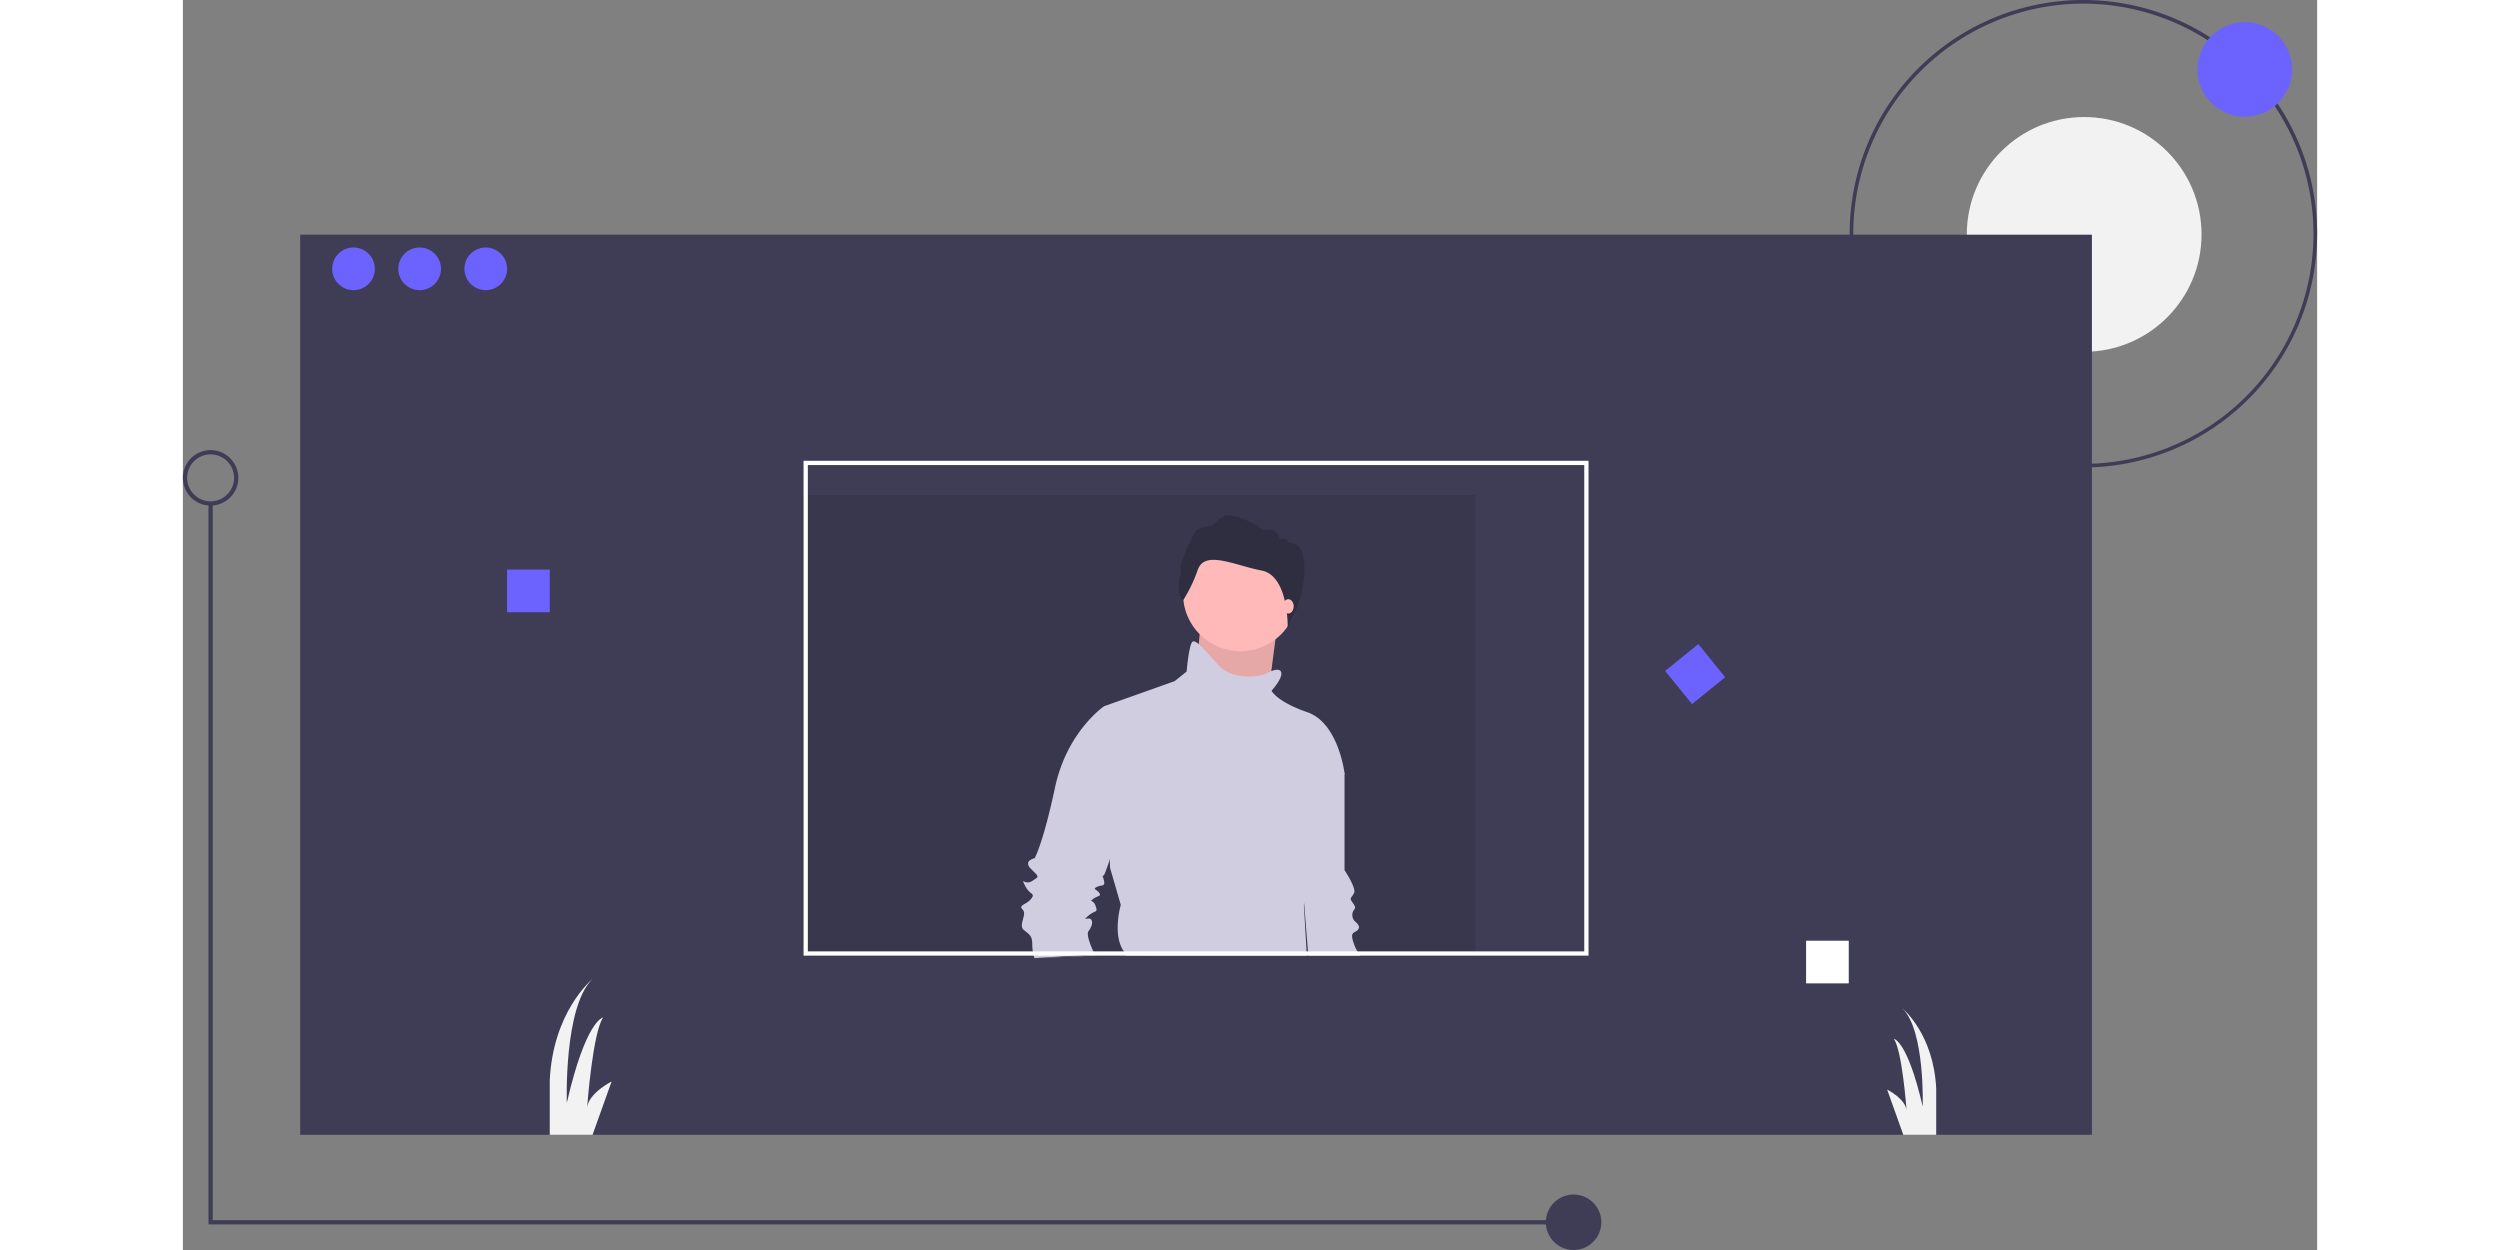          <svg id="e07c9319-842b-449a-9f57-029d5804b779" data-name="Layer 1" xmlns="http://www.w3.org/2000/svg"
               width="968" height="484" viewBox="0 0 1168.75 684.517">
               <rect x="0" y="0" width="1168.75" height="684.517" fill="#808080" stroke="none"/>
               <path d="M1056.375,363.742a128,128,0,1,1,128-128A128.145,128.145,0,0,1,1056.375,363.742Zm0-254a126,126,0,1,0,126,126A126.143,126.143,0,0,0,1056.375,109.742Z"
                    transform="translate(-15.625 -107.742)" fill="#3f3d56" />
               <circle cx="1041.179" cy="128.367" r="64.273" fill="#f2f2f2" />
               <rect x="64.244" y="128.517" width="981.176" height="492.924" fill="#3f3d56" />
               <rect x="339.908" y="271.021" width="367.941" height="252.303" opacity="0.1" />
               <circle cx="1129.149" cy="38.028" r="25.917" fill="#6c63ff" />
               <circle cx="93.445" cy="147.206" r="11.681" fill="#6c63ff" />
               <circle cx="129.655" cy="147.206" r="11.681" fill="#6c63ff" />
               <circle cx="165.866" cy="147.206" r="11.681" fill="#6c63ff" />
               <rect x="177.546" y="311.903" width="23.361" height="23.361" fill="#6c63ff" />
               <rect x="888.899" y="515.147" width="23.361" height="23.361" fill="#fff" />
               <rect x="832.104" y="465.199" width="23.361" height="23.361"
                    transform="translate(-127.759 529.158) rotate(-38.977)" fill="#6c63ff" />
               <polygon
                    points="747.563 670.5 14.017 670.5 14.017 275.693 16.353 275.693 16.353 668.164 747.563 668.164 747.563 670.5"
                    fill="#3f3d56" />
               <path d="M777.205,792.258a15.185,15.185,0,1,1,15.185-15.185A15.202,15.202,0,0,1,777.205,792.258Zm0-28.034a12.849,12.848-74,0,1,0,12.849,12.849A12.863,12.863,0,0,0,777.205,764.225Z"
                    transform="translate(-15.625 -107.742)" fill="#3f3d56" />
               <path d="M30.81,384.603a15.185,15.185,0,1,1,15.185-15.185A15.202,15.202,0,0,1,30.81,384.603Zm0-28.034a12.849,12.849,0,1,0,12.849,12.849A12.863,12.863,0,0,0,30.81,356.569Z"
                    transform="translate(-15.625 -107.742)" fill="#3f3d56" />
               <path d="M250.407,699.981l-10.431,29.202H216.533V699.397c1.729-37.366,22.696-54.934,23.35-55.472-15.757,15.197-14.005,67.736-14.005,67.736,10.513-45.555,19.857-46.723,19.857-46.723-5.653,8.492-8.574,47.12-8.749,49.526C237.686,706.347,250.407,699.981,250.407,699.981Z"
                    transform="translate(-15.625 -107.742)" fill="#f2f2f2" />
               <path d="M975.776,703.952v25.23H957.753l-8.842-24.775S958.991,709.454,959.552,715.89c-.14-1.986-2.453-32.542-6.938-39.27,0,0,7.417.923,15.757,37.051,0,0,1.378-41.665-11.108-53.719C957.788,660.383,974.41,674.307,975.776,703.952Z"
                    transform="translate(-15.625 -107.742)" fill="#f2f2f2" />
               <path d="M660.34,631.06H631.93l-.19-2.33-2.07-25.97v-.01l-2.15-27,13.11-55.69,11.14,11.14V584.27s6.55,9.83,5.24,12.45-2.62,2.62-1.31,4.58c1.31,1.97,2.62,3.28,1.31,4.59a4.92,4.92,0,0,0,0,5.9c1.31,1.31,3.93,3.27,1.96,5.24-1.96,1.96-4.58.65-1.96,7.86a23.001,23.001,0,0,0,1.8,3.84A25.502,25.502,0,0,0,660.34,631.06Z"
                    transform="translate(-15.625 -107.742)" fill="#d0cde1" />
               <polygon
                    points="557.189 343.847 553.258 383.159 593.225 389.056 596.173 366.452 599.122 343.847 557.189 343.847"
                    fill="#ffb9b9" />
               <polygon
                    points="557.189 343.847 553.258 383.159 593.225 389.056 596.173 366.452 599.122 343.847 557.189 343.847"
                    opacity="0.1" />
               <circle cx="579.138" cy="325.174" r="31.45" fill="#ffb9b9" />
               <path d="M515.29,631.06c-.11-.23-.23-.47-.35-.73-.23-.49-.48-1.02-.75-1.6-1.74-3.88-3.87-9.4-2.64-11.05,1.97-2.62,2.62-5.24,1.31-6.55s-5.24,1.31-1.31-1.97c3.93-3.27,5.24-1.31,3.93-5.24s-3.93-1.96-1.31-3.93c2.62-1.96,4.59-1.31,3.28-3.27-1.31-1.97-3.93-1.97-1.31-3.28s4.59,0,3.93-3.28c-.66-3.27-1.31-1.96,0-3.27.34-.34,1.53-3.64,3.12-8.35,4.45-13.31,11.95-37.86,11.95-38.83,0-1.31-10.48-42.58-10.48-42.58l-4.59-2.63s-20.31,13.76-26.86,44.56c-6.56,30.79-11.14,38.66-11.14,38.66s-6.55,1.31-1.97,5.89c4.59,4.59,4.59,3.93.66,6.55s-6.55-2.62-3.93,2.62c2.62,5.25,5.89,3.94,3.27,7.21-2.62,3.28-7.2,3.28-4.58,5.9s-2.62,8.52.65,11.14c3.28,2.62,4.59,3.27,4.59,7.86a24.268,24.268,0,0,0,.31,3.84,19.597,19.597,0,0,0,.48,2.33c.15.61.3,1.07.4,1.36Z"
                    transform="translate(-15.625 -107.742)" fill="#d0cde1" />
               <polygon
                    points="499.665 523.318 502.335 523.318 502.475 522.388 499.315 522.588 487.825 523.318 466.325 524.678 499.665 523.318"
                    fill="#3f3d56" />
               <path d="M529.24,603.27l-5.89-20.31-.16-4.42-3.12-84.04,38.66-13.75L565.28,475.5s1.31-15.07,3.28-16.38c.71-.47,1.85.08,3.36,1.36,2.65,2.25,6.45,6.74,11.05,11.75,7.21,7.86,22.28,6.55,26.86,3.93a15.468,15.468,0,0,1,1.83-.91c3.29-1.36,4.72-.4,4.72-.4,3.28,2.62-4.58,11.14-4.58,11.14s2.62,5.89,19.65,11.79c17.04,5.9,20.32,33.42,20.32,33.42s-20.32,55.03-19.66,58.96c.56,3.37-1.76,10.59-2.44,12.59v.01c-.11.32-.18.51-.18.51l1.49,25.46.14,2.33H532.01a13.478,13.478,0,0,0-1.11-2.33c-.11-.18-.23-.37-.35-.56C524.66,618.99,529.24,603.27,529.24,603.27Z"
                    transform="translate(-15.625 -107.742)" fill="#d0cde1" />
               <path d="M563.095,436.944s-3.266-4.899-2.01-10.174a30.837,30.837,0,0,0,.879-9.17s2.638-8.542,5.276-13.315,1.382-6.783,9.672-8.29,4.899-12.31,26.755-.628a6.41,6.41,0,0,0,6.657,2.512c4.522-.879,6.155,5.401,6.155,5.401s3.015-1.759,4.145.754,9.191-1.508,9.191,15.45-9.173,32.105-9.173,32.105.672-28.524-14.275-31.414-31.026-11.305-34.92-.502A82.35,82.35,0,0,1,563.095,436.944Z"
                    transform="translate(-15.625 -107.742)" fill="#2f2e41" />
               <ellipse cx="605.346" cy="332.054" rx="2.948" ry="3.931" fill="#ffb9b9" />
               <path d="M355.53,360.07V631.06H785.38V360.07ZM783.05,628.73H357.87V362.41H783.05Z"
                    transform="translate(-15.625 -107.742)" fill="#fff" />
          </svg>
